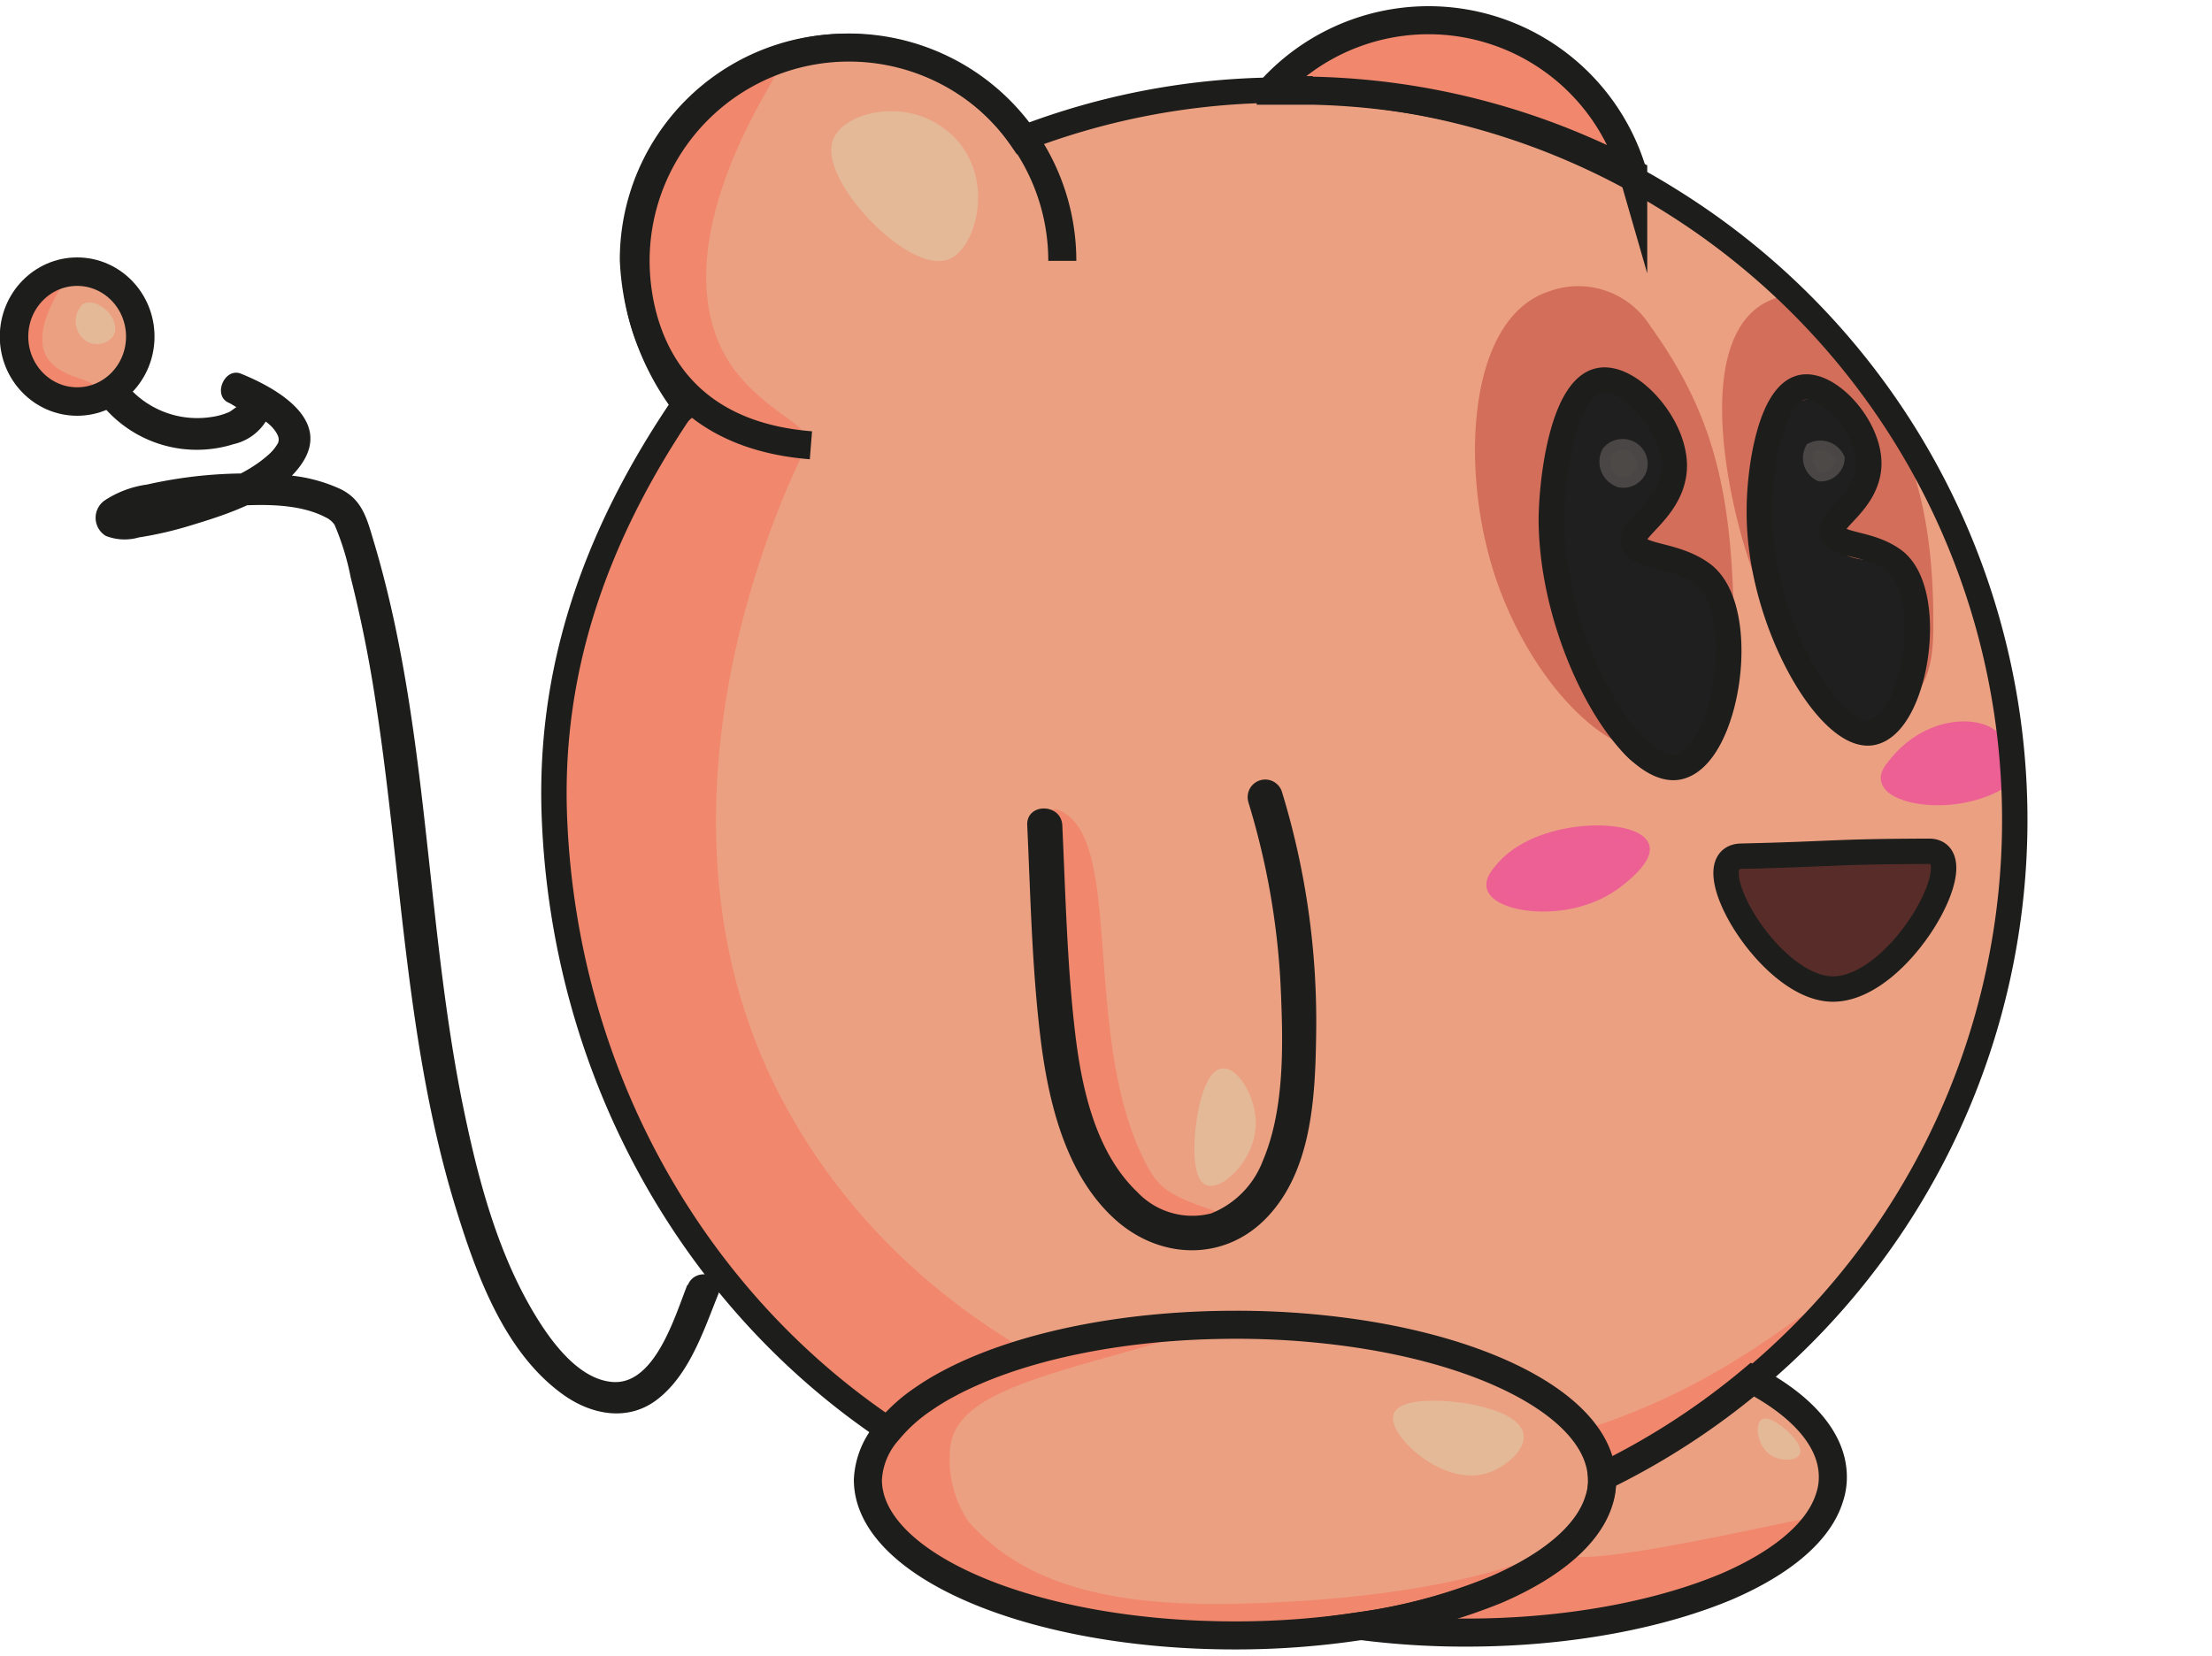 <svg xmlns="http://www.w3.org/2000/svg" viewBox="0 0 157.69 118.05"><defs><style>.cls-1,.cls-2{fill:#eca082;stroke:#eca082;}.cls-1,.cls-10,.cls-11,.cls-12,.cls-13,.cls-14,.cls-15,.cls-17,.cls-2,.cls-3,.cls-4,.cls-5,.cls-6,.cls-7,.cls-8,.cls-9{stroke-miterlimit:10;}.cls-1,.cls-10,.cls-11,.cls-13,.cls-5,.cls-6,.cls-7{stroke-width:0.75px;}.cls-2,.cls-3{stroke-width:0.75px;}.cls-3{fill:#f1876d;stroke:#f1876d;}.cls-4,.cls-5{fill:#d36e5b;stroke:#d36e5b;}.cls-12,.cls-4{stroke-width:0.67px;}.cls-6{fill:#ec6095;stroke:#ec6094;}.cls-7,.cls-8{fill:#e4b998;stroke:#e4b998;}.cls-8{stroke-width:0.37px;}.cls-10,.cls-9{fill:#1f1f1f;stroke:#1f1f1f;}.cls-9{stroke-width:0.65px;}.cls-11{fill:#582d29;stroke:#582d29;}.cls-12,.cls-13{fill:#4c4947;stroke:#494645;}.cls-14,.cls-15,.cls-17{fill:none;stroke:#1d1d1b;}.cls-14{stroke-width:2px;}.cls-15{stroke-width:1.81px;}.cls-16{fill:#1d1d1b;}.cls-17{stroke-width:2.03px;}</style></defs><g id="Capa_2" data-name="Capa 2"><path class="cls-1" d="M3.52,28.62c1.66.88,7.07-2.86,6.19-6.2-.48-1.84-2.83-3.37-4.45-2.9C2.36,20.37,1.73,27.67,3.52,28.62Z"/><path class="cls-2" d="M57.2,30.75a13.8,13.8,0,0,1-10.26-12.2A13.66,13.66,0,0,1,54.1,5.39C61.53,1.59,68.93,7.27,70,8.1c1.46,1.17,4.55,3.62,5,7.36C76,22.86,66.38,32.86,57.2,30.75Z"/><path class="cls-2" d="M80,7.71C57.26,13.07,39.5,34.47,39.59,58.23c.09,24.51,19.12,39.14,21.67,41,14.73,10.93,35.9,14.67,53,6.39,13-6.29,19.76-17.59,21.68-20.9a54.68,54.68,0,0,0,6.78-19.55,50.6,50.6,0,0,0-2.33-25.36,51.28,51.28,0,0,0-13.93-20.13C115.36,9.93,97.84,3.53,80,7.71Z"/><path class="cls-3" d="M4.59,19.42c-.1-.05-4.46,5.09-2.81,7.46,1.1,1.58,4.46,1.25,4.55.87s-2.5-.49-3.39-2.23C1.7,23.1,4.66,19.47,4.59,19.42Z"/><path class="cls-3" d="M75.39,58.13C79.63,60,76.86,73.47,81,82.41c1.34,2.88,2,3.23,7.74,5,.74.22-2,.73-3.81.12-1.57-.52-4.8.39-8.87-12.83-.92-3-2.7-12.82-1-14.17C75.7,60,74.49,57.74,75.39,58.13Z"/><path class="cls-3" d="M92.13,5.2C92,3.92,99.67,0,106.75,2.29c5.62,1.81,9.42,7.07,8.71,8.13s-4.49-1.82-13-3.58C95.58,5.41,92.24,6,92.13,5.2Z"/><path class="cls-3" d="M55,5c-.28-.16-15,5.49-6.29,21.26,2.15,3.89,7.84,5.31,8.16,4.81s-3.9-2.21-5.75-6C47,16.59,55.26,5.16,55,5Z"/><path class="cls-3" d="M49.16,29.31C37.8,47.22,37.34,60.89,42.88,75.83c8.82,23.8,33.92,40,64.44,31.42,12.64-3.56,21.12-11.76,21.52-13.1.27-.9-8.83,7.93-22.73,9.63-16.23,2-40.14-5-50.8-25.41-11.51-22.08,2-47,2-47C53.31,30.78,49.84,28.25,49.16,29.31Z"/><path class="cls-1" d="M114.42,107.13c10.2-10.13,12.2-8.58,14.91-5.35,2.46,2.92,1.57,3.37.9,4.39-2.71,4.12-8.45,9.16-19.29,6.25C109.92,112.15,112.8,108.75,114.42,107.13Z"/><path class="cls-2" d="M64.08,104.16c2.41-10.56,38.51-11,45.67-4.84,2.92,2.52,4.43,5.51,3.87,6.58-6.51,12.68-41.71,14.66-48.38,3.29A6.91,6.91,0,0,1,64.08,104.16Z"/><path class="cls-3" d="M103.52,113.52c-6.48,2.42,14.23,6.84,26.32-5,.49-.48-24.13,5.74-17.29,1.22"/><path class="cls-3" d="M82.8,95.29c-3.41-.88-20.73,4.19-20.72,9.36,0,4.13,4.65,9,10.63,9.89,25.07,3.87,36.75-2.51,36.68-3,0-.28-5.67,2.83-21.29,3.19-10.82.25-16-2.26-19.35-6A8.32,8.32,0,0,1,67.39,103C68,99,74.17,97.79,82.8,95.29Z"/><path class="cls-4" d="M126.69,21.58c-4.79,1.57-4,10.26-2.14,16.84,2,6.89,6,13.25,10.24,11.85,2.29-.75,2.69-3.11,2.7-5.47.07-9.31-2-14.32-6.42-20.44C129.59,22.3,129.29,20.74,126.69,21.58Z"/><path class="cls-5" d="M110.52,21.14c-5.35,1.77-6,11.68-3.84,19,2.25,7.68,8.31,14.55,13,13,2.56-.85,3.56-3.93,3.57-6.57,0-10.4-1-16.31-5.92-23.12A5.68,5.68,0,0,0,110.52,21.14Z"/><path class="cls-6" d="M135,54.42c2.66-3.37,6.9-3.05,7.49-1.42.36,1,.93,2.38.64,2.59-3.31,2.28-8.24,1.53-8.64.12C134.33,55.26,134.68,54.79,135,54.42Z"/><path class="cls-6" d="M106.88,62c2.65-3.38,9.74-3.31,10.32-1.68.37,1-1.9,2.64-2.2,2.84-3.3,2.29-8.24,1.54-8.64.13C106.23,62.81,106.59,62.34,106.88,62Z"/><path class="cls-7" d="M6.12,22a1.35,1.35,0,0,0,.22,2,1.11,1.11,0,0,0,1.39-.2c.31-.48-.11-1.23-.6-1.56C7.1,22.2,6.49,21.79,6.12,22Z"/><path class="cls-7" d="M59.78,10c-1.17,2.53,5.2,9.18,7.74,8.13,1.7-.7,3-5.35.19-8.13S60.54,8.32,59.78,10Z"/><path class="cls-7" d="M86.14,84.15c.81.32,3.15-1.76,3-4.32-.1-1.64-1.21-3.39-2-3.27C85.7,76.79,84.89,83.67,86.14,84.15Z"/><path class="cls-8" d="M125.68,101.38c-.36.24-.24,1.78.81,2.31.61.31,1.5.26,1.65-.09C128.42,102.94,126.2,101,125.68,101.38Z"/><path class="cls-7" d="M99.71,100.94c-.41,1.09,3.32,4.81,6.39,3.68,1-.39,2.32-1.44,2.13-2.33C107.81,100.34,100.22,99.58,99.71,100.94Z"/><path class="cls-9" d="M127.88,29.11C123.51,31.62,127.7,52,132,52.18c2.82.14,6.47-8.32,4.34-10.86-1.35-1.6-4.61-.42-5.53-2.1-.56-1,1-1.86,1.46-4.58.09-.47.71-3.92-1-5.25A3.36,3.36,0,0,0,127.88,29.11Z"/><path class="cls-10" d="M113,28.15c-5,2.9-.07,26.14,4.85,26.37,3.23.15,7.36-9.55,4.9-12.45-1.55-1.82-5.28-.46-6.34-2.37-.65-1.18,1.09-2.13,1.65-5.25.09-.54.79-4.49-1.2-6A3.82,3.82,0,0,0,113,28.15Z"/><path class="cls-11" d="M123.84,61.13c3,1.21,9,.07,13.75-.62,3.07-.44-.63,9.56-6.05,9.74S121,60,123.84,61.13Z"/><path class="cls-12" d="M129.06,31.92a1.47,1.47,0,0,0,.66,2.07,1.37,1.37,0,0,0,1.45-1.33A1.54,1.54,0,0,0,129.06,31.92Z"/><path class="cls-13" d="M114.58,32.19a1.53,1.53,0,0,0,.89,2.19,1.38,1.38,0,0,0,1.54-.84,1.4,1.4,0,0,0-.57-1.64A1.42,1.42,0,0,0,114.58,32.19Z"/><path class="cls-14" d="M49.46,29.67c-.23-.26-.46-.54-.68-.83"/><path class="cls-15" d="M119.29,14.43A51.56,51.56,0,0,0,94,6.48h-.36c-1,0-2,0-3,0l0-.05A51.58,51.58,0,0,0,72.83,9.9a15.21,15.21,0,0,0-27.74,8.63,18.51,18.51,0,0,0,3.69,10.31c-6.58,9.63-9.69,19.3-9.25,29.61.76,18.17,9.9,34.19,23.8,43.5a11.65,11.65,0,0,1,2.54-2.28,17,17,0,0,1,1.64-1c4.78-2.6,12.22-4.26,20.57-4.26a58.65,58.65,0,0,1,7.53.47c10.62,1.35,18.39,5.5,18.59,10.43a52,52,0,0,0,5.09-90.88Zm-5.24,12.7c2.22-.42,5.71,3.53,5.27,6.63-.39,2.77-3.28,4-2.83,5s2.91.74,4.85,2.15c3.45,2.52,1.81,13.17-1.75,13.79-3.39.58-9-8.89-9-17.75C110.65,33.51,111.56,27.59,114.05,27.13Zm16.49,43.39c-4.53-.16-9.79-9.39-6.42-9.47,6.88-.16,6.39-.33,13.39-.35C140.89,60.69,135.42,70.7,130.54,70.52Zm2.88-18.28c-3,.52-8.06-7.94-8-15.84,0-3.08.84-8.36,3.06-8.78,2-.37,5.1,3.16,4.71,5.92-.36,2.48-2.93,3.55-2.53,4.48s2.59.65,4.33,1.92C138.07,42.19,136.59,51.69,133.42,52.24Z"/><path class="cls-14" d="M90.59,6.43h1c.68,0,1.36,0,2,0"/><path class="cls-14" d="M48.92,28.63c-.05.07-.1.14-.14.21"/><path class="cls-14" d="M116.43,12.39A51.34,51.34,0,0,0,93.7,6.47h-.11c-1,0-2,0-3,0l0-.05a15.19,15.19,0,0,1,25.84,6Z"/><path class="cls-14" d="M114.21,105.51A4.53,4.53,0,0,1,114,107c-.75,2.46-3.4,4.66-7.3,6.35A40.25,40.25,0,0,1,97,115.94a59.1,59.1,0,0,1-9,.67c-14.43,0-26.13-5-26.13-11.1A5.64,5.64,0,0,1,63.33,102a11.65,11.65,0,0,1,2.54-2.28,17,17,0,0,1,1.64-1c4.78-2.6,12.22-4.26,20.57-4.26a58.65,58.65,0,0,1,7.53.47c10.62,1.35,18.39,5.5,18.59,10.43A1.34,1.34,0,0,1,114.21,105.51Z"/><path class="cls-14" d="M130.66,105.31a4.53,4.53,0,0,1-.23,1.45c-.75,2.46-3.4,4.66-7.3,6.35-4.74,2-11.32,3.3-18.6,3.3a58,58,0,0,1-7.49-.47,40.25,40.25,0,0,0,9.64-2.63c3.9-1.69,6.55-3.89,7.3-6.35a4.53,4.53,0,0,0,.23-1.45,1.34,1.34,0,0,0,0-.2,52.07,52.07,0,0,0,10.72-6.94C128.51,100.27,130.66,102.69,130.66,105.31Z"/><path class="cls-16" d="M89,57.22a53.48,53.48,0,0,1,2.29,13c.18,4,.34,8.79-1.27,12.56a6.52,6.52,0,0,1-3.68,3.74,5.39,5.39,0,0,1-5.26-1.52c-2.95-2.81-3.95-7.32-4.42-11.22-.59-4.94-.7-10-.93-14.93-.08-1.6-2.58-1.61-2.5,0,.24,5.19.34,10.44,1,15.6.58,4.39,1.81,9.35,5.22,12.46,3.22,2.94,7.9,3.09,10.94-.18,3.21-3.44,3.38-8.79,3.44-13.23a55.94,55.94,0,0,0-2.43-17,1.25,1.25,0,0,0-2.41.67Z"/><path class="cls-14" d="M75.73,18.6a15.21,15.21,0,0,0-30.42,0c0,3.88,1.57,12.28,12.5,13.15"/><path class="cls-16" d="M49,91.62c-.86,2.14-2.29,7.15-5.33,6.92-2.11-.16-3.83-2.22-4.92-3.83C35.51,89.87,34,83.84,32.87,78.18c-2.55-13.07-2.38-26.74-6.22-39.55-.48-1.61-.81-3-2.38-3.76a11.22,11.22,0,0,0-4-1,32.23,32.23,0,0,0-9.79.68,7.3,7.3,0,0,0-3,1.12,1.51,1.51,0,0,0,.06,2.54,3.66,3.66,0,0,0,2.36.11,26.14,26.14,0,0,0,3.68-.85c2.68-.81,6.25-1.95,7.92-4.39,2.19-3.19-1.85-5.43-4.31-6.43-1.18-.49-2.06,1.56-.88,2.07.18.07.66.41.76.42S17,29,17,29c-.16,0,.44-.14-.06,0-.2.06-.42.3-.63.39a4.84,4.84,0,0,1-1.29.35A6.54,6.54,0,0,1,8.9,27.29c-.92-1.13-2.52.48-1.6,1.61a8.73,8.73,0,0,0,9.35,2.77,3.68,3.68,0,0,0,2.57-2.13c.35-1.3-.68-2.27-1.77-2.74l-.88,2.07c1.05.43,2.77,1.07,3.25,2.22a.69.69,0,0,1,0,.5,3.24,3.24,0,0,1-.7.85c-1.79,1.6-4.42,2.41-6.68,3.05a23.29,23.29,0,0,1-3.09.68,4.34,4.34,0,0,0-.86,0s.23,0,.4.2-.06,1,0,1.08-.09,0,.19-.12.14-.07.34-.14A11.08,11.08,0,0,1,11,36.78a29.2,29.2,0,0,1,4.15-.59c2.48-.19,5.78-.5,8.07.7a1.57,1.57,0,0,1,.63.53A18.42,18.42,0,0,1,25,41.17a93.14,93.14,0,0,1,1.83,9.21c1.82,11.95,2.1,24.31,5.71,35.91C34,91,36,96.48,40.16,99.45c2,1.43,4.58,1.93,6.65.37,2.34-1.77,3.37-5,4.42-7.6.54-1.35-1.65-1.94-2.19-.6Z"/><ellipse class="cls-17" cx="5.5" cy="24" rx="4.5" ry="4.63"/></g></svg>